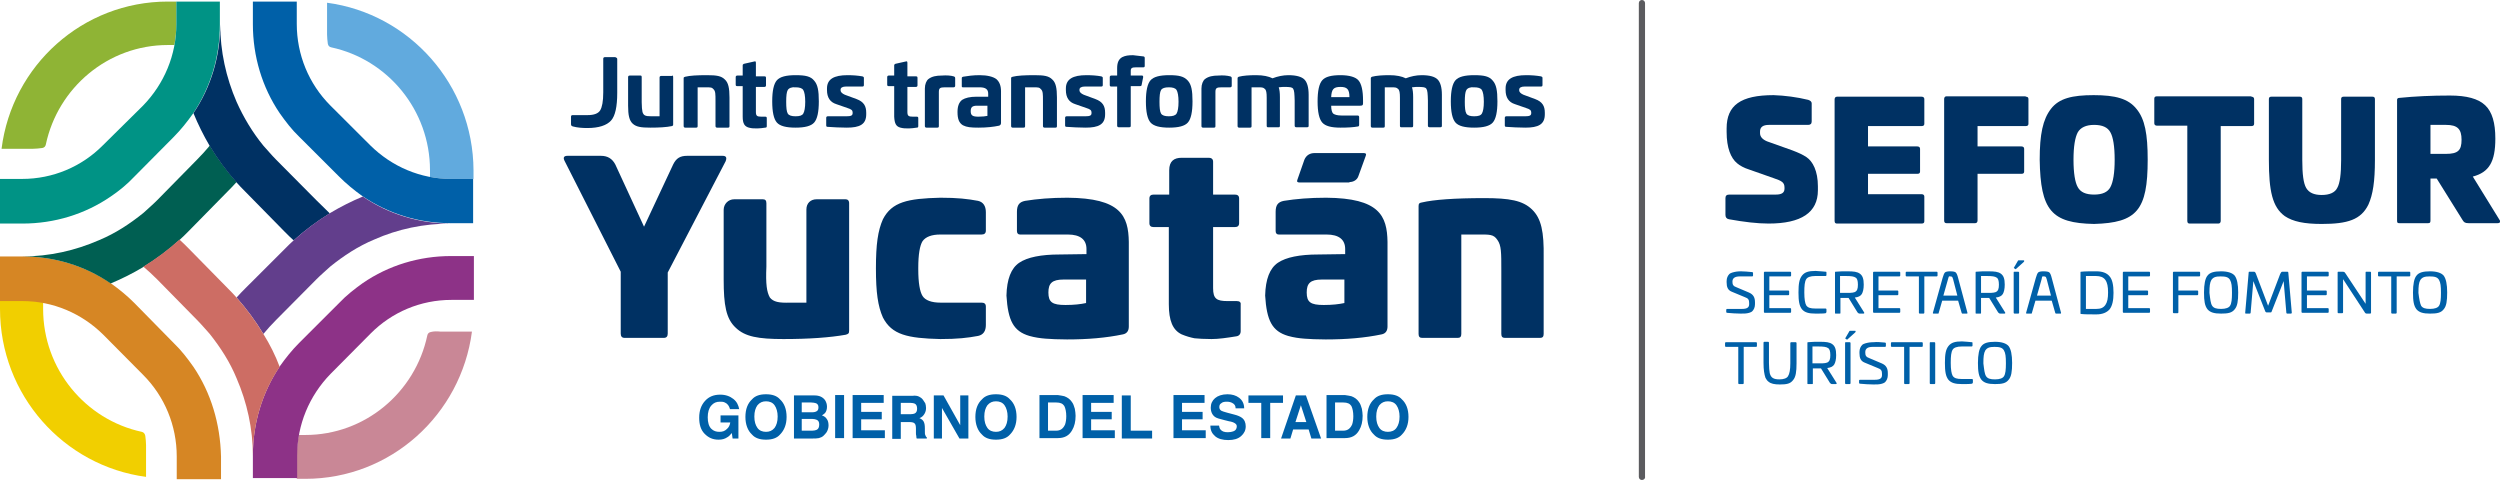 <svg width="250" height="48" viewBox="0 0 250 48" fill="none" xmlns="http://www.w3.org/2000/svg">
<g clip-path="url(#clip0)">
<path d="M180.819 9.984C181.052 10.062 181.169 10.179 181.169 10.336V12.137C181.169 12.372 181.052 12.489 180.819 12.489H176.896C176.274 12.489 176.003 12.724 176.003 13.155V13.312C176.003 13.664 176.236 13.938 176.702 14.134L179.227 15.034C179.848 15.269 180.275 15.465 180.625 15.7C181.285 16.131 181.79 17.109 181.79 18.636V19.028C181.79 21.259 180.12 22.356 176.857 22.356C175.731 22.356 174.41 22.199 172.895 21.925C172.662 21.886 172.545 21.729 172.545 21.494V19.811C172.545 19.576 172.662 19.458 172.934 19.458H177.595C178.178 19.458 178.45 19.263 178.45 18.871V18.754C178.45 18.245 178.178 18.088 177.362 17.814L174.915 16.953C174.41 16.796 173.983 16.561 173.711 16.326C173.089 15.817 172.662 14.799 172.662 13.194V12.842C172.662 10.532 174.06 9.514 177.362 9.514C178.489 9.553 179.693 9.71 180.819 9.984Z" fill="#003163"/>
<path d="M192.162 9.67C192.317 9.67 192.433 9.749 192.433 9.905V12.372C192.433 12.528 192.356 12.607 192.162 12.607H186.801V14.643H191.734C191.89 14.643 192.006 14.721 192.006 14.878V17.148C192.006 17.305 191.928 17.383 191.734 17.383H186.801V19.419H192.162C192.317 19.419 192.433 19.498 192.433 19.654V22.121C192.433 22.277 192.356 22.356 192.162 22.356H183.694C183.538 22.356 183.46 22.277 183.46 22.082V9.945C183.46 9.788 183.538 9.67 183.694 9.67H192.162Z" fill="#003163"/>
<path d="M202.572 9.67C202.766 9.67 202.844 9.749 202.844 9.905V12.372C202.844 12.528 202.766 12.607 202.572 12.607H197.755V14.643H202.145C202.3 14.643 202.416 14.721 202.416 14.878V17.148C202.416 17.305 202.339 17.383 202.145 17.383H197.755V22.042C197.755 22.199 197.677 22.317 197.522 22.317H194.648C194.492 22.317 194.415 22.238 194.415 22.042V9.905C194.415 9.749 194.492 9.631 194.648 9.631H202.572V9.67Z" fill="#003163"/>
<path d="M209.408 22.395C205.136 22.317 204.048 21.024 203.97 15.974C203.97 13.429 204.281 11.941 205.097 10.884C205.912 9.827 207.233 9.514 209.37 9.514C211.545 9.514 212.827 9.866 213.642 10.884C214.497 11.902 214.769 13.429 214.769 15.974C214.769 21.024 213.681 22.277 209.408 22.395ZM207.777 18.715C208.049 19.224 208.593 19.458 209.408 19.458C210.224 19.458 210.768 19.224 211.04 18.715C211.312 18.206 211.467 17.305 211.467 15.974C211.467 14.643 211.312 13.703 211.04 13.233C210.768 12.724 210.224 12.489 209.408 12.489C208.593 12.489 208.049 12.763 207.777 13.233C207.505 13.742 207.35 14.643 207.35 15.974C207.35 17.305 207.505 18.245 207.777 18.715Z" fill="#003163"/>
<path d="M225.14 9.67C225.296 9.67 225.412 9.749 225.412 9.905V12.372C225.412 12.528 225.334 12.607 225.14 12.607H222.072V22.082C222.072 22.238 221.994 22.356 221.838 22.356H218.964C218.809 22.356 218.731 22.277 218.731 22.082V12.568H215.701C215.546 12.568 215.429 12.489 215.429 12.333V9.866C215.429 9.71 215.507 9.631 215.701 9.631H225.14V9.67Z" fill="#003163"/>
<path d="M237.259 9.67C237.414 9.67 237.492 9.749 237.492 9.905V16.013C237.492 18.127 237.298 19.458 236.832 20.476C236.094 21.964 234.773 22.395 232.171 22.395C230.423 22.395 229.296 22.16 228.48 21.612C227.237 20.711 226.888 19.106 226.888 15.974V9.905C226.888 9.749 226.965 9.67 227.121 9.67H229.995C230.151 9.67 230.228 9.749 230.228 9.905V16.013C230.228 17.422 230.345 18.323 230.617 18.793C230.889 19.263 231.394 19.498 232.171 19.498C232.947 19.498 233.491 19.263 233.724 18.793C233.996 18.323 234.113 17.383 234.113 16.013V9.905C234.113 9.749 234.19 9.67 234.346 9.67H237.259Z" fill="#003163"/>
<path d="M248.524 10.532C249.223 11.197 249.534 12.294 249.534 13.86C249.534 16.17 248.913 17.227 247.281 17.657L249.961 22.003C250.078 22.16 250 22.317 249.767 22.317H246.854C246.504 22.317 246.388 22.238 246.232 21.964L243.669 17.853H243.047V22.042C243.047 22.238 243.008 22.317 242.814 22.317H239.94C239.745 22.317 239.707 22.277 239.707 22.042V9.984C239.707 9.866 239.784 9.788 239.94 9.788C241.493 9.631 243.164 9.553 244.989 9.553C246.66 9.553 247.825 9.866 248.524 10.532ZM243.047 12.489V15.387H244.601C245.805 15.387 246.155 15.034 246.155 13.977C246.155 12.92 245.766 12.489 244.601 12.489H243.047Z" fill="#003163"/>
<path d="M175.226 27.21C175.265 27.21 175.304 27.25 175.304 27.289V27.563C175.304 27.602 175.265 27.641 175.226 27.641H173.983C173.517 27.641 173.245 27.798 173.245 28.15V28.189C173.245 28.463 173.323 28.62 173.672 28.737L174.877 29.246C175.343 29.442 175.498 29.755 175.498 30.225V30.421C175.498 30.734 175.381 30.969 175.226 31.126C175.148 31.204 175.032 31.243 174.915 31.282C174.643 31.36 174.41 31.36 174.061 31.36C173.595 31.36 173.167 31.321 172.701 31.282C172.662 31.282 172.624 31.243 172.624 31.204V30.969C172.624 30.93 172.662 30.891 172.701 30.891H174.216C174.721 30.891 174.915 30.734 174.915 30.421V30.303C174.915 29.99 174.838 29.834 174.488 29.716L173.167 29.168C172.779 29.011 172.662 28.698 172.662 28.228V28.111C172.662 27.798 172.779 27.563 172.934 27.406C173.012 27.328 173.129 27.289 173.245 27.25C173.517 27.171 173.75 27.132 174.1 27.132C174.41 27.132 174.799 27.171 175.226 27.21Z" fill="#0060A8"/>
<path d="M179.032 27.171C179.071 27.171 179.11 27.21 179.11 27.25V27.563C179.11 27.602 179.071 27.641 179.032 27.641H176.934V29.05H178.838C178.877 29.05 178.915 29.09 178.915 29.129V29.442C178.915 29.481 178.877 29.52 178.838 29.52H176.934V30.812H179.032C179.071 30.812 179.11 30.852 179.11 30.891V31.204C179.11 31.243 179.071 31.282 179.032 31.282H176.468C176.429 31.282 176.391 31.243 176.391 31.204V27.25C176.391 27.21 176.429 27.171 176.468 27.171H179.032Z" fill="#0060A8"/>
<path d="M182.567 27.171C182.645 27.171 182.645 27.21 182.645 27.25V27.524C182.645 27.563 182.606 27.602 182.567 27.602H181.518C181.052 27.602 180.742 27.719 180.625 27.915C180.47 28.15 180.431 28.581 180.431 29.246C180.431 29.912 180.508 30.343 180.625 30.538C180.78 30.773 181.052 30.852 181.518 30.852H182.567C182.606 30.852 182.645 30.891 182.645 30.93V31.204C182.645 31.243 182.606 31.282 182.567 31.321C182.334 31.36 181.985 31.36 181.557 31.36C180.858 31.36 180.47 31.243 180.198 30.93C179.926 30.578 179.848 30.108 179.848 29.246C179.848 28.385 179.926 27.915 180.198 27.563C180.47 27.21 180.858 27.093 181.557 27.093C181.946 27.132 182.295 27.132 182.567 27.171Z" fill="#0060A8"/>
<path d="M185.986 27.367C186.257 27.563 186.374 27.876 186.374 28.463C186.374 28.894 186.296 29.207 186.18 29.403C186.063 29.599 185.83 29.716 185.481 29.755L186.413 31.243C186.452 31.321 186.413 31.36 186.335 31.36H185.986C185.869 31.36 185.83 31.321 185.752 31.243L184.859 29.794H184.043V31.282C184.043 31.36 184.043 31.36 183.966 31.36H183.577C183.5 31.36 183.5 31.36 183.5 31.282V27.25C183.5 27.171 183.5 27.171 183.577 27.171C183.927 27.132 184.315 27.132 184.743 27.132C185.364 27.132 185.714 27.171 185.986 27.367ZM184.004 27.602V29.285H184.665C184.82 29.285 184.937 29.285 185.014 29.285C185.17 29.285 185.403 29.246 185.481 29.207C185.714 29.09 185.791 28.894 185.791 28.463C185.791 28.072 185.714 27.837 185.558 27.759C185.403 27.641 185.092 27.602 184.626 27.602H184.004Z" fill="#0060A8"/>
<path d="M189.947 27.171C189.986 27.171 190.025 27.21 190.025 27.25V27.563C190.025 27.602 189.986 27.641 189.947 27.641H187.849V29.05H189.753C189.792 29.05 189.831 29.09 189.831 29.129V29.442C189.831 29.481 189.792 29.52 189.753 29.52H187.849V30.812H189.947C189.986 30.812 190.025 30.852 190.025 30.891V31.204C190.025 31.243 189.986 31.282 189.947 31.282H187.383C187.345 31.282 187.306 31.243 187.306 31.204V27.25C187.306 27.21 187.345 27.171 187.383 27.171H189.947Z" fill="#0060A8"/>
<path d="M193.676 27.171C193.715 27.171 193.754 27.21 193.754 27.25V27.563C193.754 27.602 193.715 27.641 193.676 27.641H192.433V31.282C192.433 31.321 192.395 31.36 192.356 31.36H191.967C191.928 31.36 191.89 31.321 191.89 31.282V27.641H190.647C190.608 27.641 190.569 27.602 190.569 27.563V27.25C190.569 27.21 190.608 27.171 190.647 27.171H193.676Z" fill="#0060A8"/>
<path d="M195.58 27.25C195.658 27.328 195.735 27.485 195.813 27.798L196.745 31.282C196.745 31.36 196.745 31.36 196.668 31.36H196.24C196.201 31.36 196.201 31.36 196.163 31.282L195.813 30.069H194.22L193.871 31.282C193.871 31.36 193.832 31.36 193.793 31.36H193.366C193.288 31.36 193.288 31.36 193.288 31.282L194.259 27.798C194.337 27.524 194.415 27.328 194.492 27.25C194.57 27.171 194.764 27.132 194.997 27.132C195.308 27.132 195.502 27.171 195.58 27.25ZM194.803 27.915L194.337 29.559H195.735L195.308 27.915C195.269 27.798 195.23 27.68 195.191 27.68C195.153 27.641 195.114 27.641 194.997 27.641C194.881 27.602 194.881 27.641 194.803 27.915Z" fill="#0060A8"/>
<path d="M200.085 27.367C200.357 27.563 200.474 27.876 200.474 28.463C200.474 28.894 200.396 29.207 200.28 29.403C200.163 29.599 199.93 29.716 199.58 29.755L200.513 31.243C200.552 31.321 200.513 31.36 200.435 31.36H200.047C199.93 31.36 199.891 31.321 199.814 31.243L198.92 29.794H198.104V31.282C198.104 31.36 198.104 31.36 198.027 31.36H197.638C197.561 31.36 197.561 31.36 197.561 31.282V27.25C197.561 27.171 197.561 27.171 197.638 27.171C197.988 27.132 198.376 27.132 198.804 27.132C199.464 27.132 199.814 27.171 200.085 27.367ZM198.104 27.602V29.285H198.765C198.92 29.285 199.037 29.285 199.114 29.285C199.27 29.285 199.503 29.246 199.58 29.207C199.814 29.09 199.891 28.894 199.891 28.463C199.891 28.072 199.814 27.837 199.658 27.759C199.503 27.641 199.192 27.602 198.726 27.602H198.104Z" fill="#0060A8"/>
<path d="M201.834 27.171C201.873 27.171 201.911 27.21 201.911 27.25V31.282C201.911 31.321 201.873 31.36 201.834 31.36H201.445C201.407 31.36 201.368 31.321 201.368 31.282V27.25C201.368 27.171 201.407 27.171 201.445 27.171H201.834ZM202.378 26.036C202.416 26.036 202.416 26.036 202.416 26.075V26.114C202.416 26.153 202.416 26.153 202.378 26.192L201.601 26.897C201.562 26.936 201.562 26.936 201.523 26.897L201.407 26.819C201.368 26.78 201.368 26.78 201.407 26.741L201.795 26.075C201.795 26.036 201.834 26.036 201.873 26.036H202.378Z" fill="#0060A8"/>
<path d="M204.941 27.25C205.019 27.328 205.096 27.485 205.174 27.798L206.106 31.282C206.106 31.36 206.106 31.36 206.029 31.36H205.601C205.562 31.36 205.562 31.36 205.524 31.282L205.174 30.069H203.543L203.193 31.282C203.193 31.36 203.154 31.36 203.115 31.36H202.688C202.61 31.36 202.61 31.36 202.61 31.282L203.581 27.798C203.659 27.524 203.737 27.328 203.815 27.25C203.892 27.171 204.086 27.132 204.319 27.132C204.669 27.132 204.863 27.171 204.941 27.25ZM204.164 27.915L203.698 29.559H205.096L204.669 27.915C204.63 27.798 204.591 27.68 204.553 27.68C204.514 27.641 204.475 27.641 204.358 27.641C204.242 27.602 204.203 27.641 204.164 27.915Z" fill="#0060A8"/>
<path d="M210.962 27.641C211.234 27.954 211.351 28.502 211.351 29.285C211.351 30.029 211.234 30.578 210.962 30.93C210.69 31.243 210.263 31.439 209.641 31.439C208.981 31.439 208.476 31.439 208.127 31.4C208.049 31.4 208.049 31.4 208.049 31.321V27.25C208.049 27.171 208.049 27.171 208.127 27.171C208.476 27.132 208.981 27.132 209.641 27.132C210.224 27.132 210.69 27.289 210.962 27.641ZM208.593 27.602V30.891H209.641C210.069 30.891 210.341 30.773 210.535 30.499C210.729 30.225 210.807 29.834 210.807 29.246C210.807 28.659 210.729 28.267 210.535 27.993C210.341 27.719 210.03 27.602 209.603 27.602H208.593Z" fill="#0060A8"/>
<path d="M214.924 27.171C214.963 27.171 215.002 27.21 215.002 27.25V27.563C215.002 27.602 214.963 27.641 214.924 27.641H212.827V29.05H214.73C214.769 29.05 214.808 29.09 214.808 29.129V29.442C214.808 29.481 214.769 29.52 214.73 29.52H212.827V30.812H214.924C214.963 30.812 215.002 30.852 215.002 30.891V31.204C215.002 31.243 214.963 31.282 214.924 31.282H212.36C212.322 31.282 212.283 31.243 212.283 31.204V27.25C212.283 27.21 212.322 27.171 212.36 27.171H214.924Z" fill="#0060A8"/>
<path d="M219.935 27.171C219.974 27.171 220.013 27.21 220.013 27.25V27.563C220.013 27.602 219.974 27.641 219.935 27.641H217.837V29.05H219.741C219.779 29.05 219.818 29.09 219.818 29.129V29.442C219.818 29.481 219.779 29.52 219.741 29.52H217.837V31.243C217.837 31.282 217.798 31.321 217.76 31.321H217.371C217.332 31.321 217.293 31.282 217.293 31.243V27.25C217.293 27.21 217.332 27.171 217.371 27.171H219.935Z" fill="#0060A8"/>
<path d="M223.47 30.93C223.198 31.282 222.809 31.36 222.11 31.36C221.411 31.36 221.022 31.243 220.75 30.93C220.479 30.578 220.401 30.108 220.401 29.246C220.401 28.424 220.517 27.837 220.75 27.563C220.984 27.25 221.411 27.132 222.11 27.132C222.77 27.132 223.237 27.289 223.47 27.563C223.703 27.876 223.819 28.424 223.819 29.246C223.819 30.108 223.741 30.617 223.47 30.93ZM221.217 30.578C221.372 30.812 221.644 30.891 222.11 30.891C222.576 30.891 222.887 30.773 223.003 30.578C223.159 30.343 223.198 29.912 223.198 29.285C223.198 28.62 223.159 28.267 223.003 27.993C222.848 27.719 222.576 27.641 222.071 27.641C221.566 27.641 221.333 27.719 221.139 27.993C220.984 28.267 220.945 28.62 220.945 29.285C221.022 29.912 221.061 30.343 221.217 30.578Z" fill="#0060A8"/>
<path d="M228.753 27.171C228.791 27.171 228.83 27.21 228.83 27.25L229.18 31.282C229.18 31.321 229.141 31.36 229.102 31.36H228.714C228.675 31.36 228.636 31.321 228.636 31.282L228.364 28.111L227.16 31.165C227.16 31.204 227.121 31.243 227.043 31.243H226.655C226.616 31.243 226.577 31.204 226.538 31.165L225.334 28.111L225.062 31.282C225.062 31.321 225.024 31.36 224.985 31.36H224.596C224.519 31.36 224.519 31.321 224.519 31.282L224.868 27.25C224.868 27.171 224.907 27.171 224.946 27.171H225.373C225.49 27.171 225.528 27.21 225.606 27.406L226.81 30.578L228.015 27.406C228.092 27.25 228.131 27.171 228.248 27.171H228.753Z" fill="#0060A8"/>
<path d="M232.792 27.171C232.831 27.171 232.87 27.21 232.87 27.25V27.563C232.87 27.602 232.831 27.641 232.792 27.641H230.695V29.05H232.598C232.637 29.05 232.676 29.09 232.676 29.129V29.442C232.676 29.481 232.637 29.52 232.598 29.52H230.695V30.812H232.792C232.831 30.812 232.87 30.852 232.87 30.891V31.204C232.87 31.243 232.831 31.282 232.792 31.282H230.229C230.19 31.282 230.151 31.243 230.151 31.204V27.25C230.151 27.21 230.19 27.171 230.229 27.171H232.792Z" fill="#0060A8"/>
<path d="M237.026 27.171C237.065 27.171 237.104 27.21 237.104 27.25V31.282C237.104 31.321 237.065 31.36 237.026 31.36H236.676C236.599 31.36 236.521 31.321 236.482 31.243L234.307 27.915V31.243C234.307 31.282 234.268 31.321 234.229 31.321H233.841C233.802 31.321 233.763 31.282 233.763 31.243V27.25C233.763 27.171 233.802 27.171 233.841 27.171H234.229C234.424 27.171 234.462 27.21 234.54 27.328L236.56 30.382V27.25C236.56 27.171 236.599 27.171 236.638 27.171H237.026Z" fill="#0060A8"/>
<path d="M240.95 27.171C240.988 27.171 241.027 27.21 241.027 27.25V27.563C241.027 27.602 240.988 27.641 240.95 27.641H239.668V31.282C239.668 31.321 239.629 31.36 239.59 31.36H239.202C239.163 31.36 239.124 31.321 239.124 31.282V27.641H237.881C237.842 27.641 237.803 27.602 237.803 27.563V27.25C237.803 27.21 237.842 27.171 237.881 27.171H240.95Z" fill="#0060A8"/>
<path d="M244.368 30.93C244.096 31.282 243.708 31.36 243.008 31.36C242.309 31.36 241.921 31.243 241.649 30.93C241.377 30.578 241.299 30.108 241.299 29.246C241.299 28.424 241.416 27.837 241.649 27.563C241.882 27.25 242.309 27.132 243.008 27.132C243.669 27.132 244.135 27.289 244.368 27.563C244.601 27.876 244.718 28.424 244.718 29.246C244.718 30.108 244.64 30.617 244.368 30.93ZM242.115 30.578C242.27 30.812 242.542 30.891 243.008 30.891C243.475 30.891 243.785 30.773 243.902 30.578C244.057 30.343 244.096 29.912 244.096 29.285C244.096 28.62 244.057 28.267 243.902 27.993C243.746 27.719 243.475 27.641 242.97 27.641C242.465 27.641 242.232 27.719 242.037 27.993C241.882 28.267 241.843 28.62 241.843 29.285C241.921 29.912 241.999 30.343 242.115 30.578Z" fill="#0060A8"/>
<path d="M175.614 34.219C175.653 34.219 175.692 34.258 175.692 34.297V34.61C175.692 34.649 175.653 34.688 175.614 34.688H174.371V38.33C174.371 38.369 174.332 38.408 174.293 38.408H173.905C173.866 38.408 173.827 38.369 173.827 38.33V34.688H172.584C172.545 34.688 172.506 34.649 172.506 34.61V34.297C172.506 34.258 172.545 34.219 172.584 34.219H175.614Z" fill="#0060A8"/>
<path d="M179.576 34.219C179.615 34.219 179.654 34.258 179.654 34.297V36.333C179.654 37.194 179.576 37.703 179.304 38.016C179.032 38.369 178.683 38.447 177.983 38.447C177.44 38.447 177.09 38.369 176.857 38.173C176.74 38.095 176.624 37.938 176.546 37.781C176.43 37.429 176.352 36.998 176.352 36.294V34.258C176.352 34.219 176.391 34.179 176.43 34.179H176.818C176.857 34.179 176.896 34.219 176.896 34.258V36.294C176.896 36.764 176.935 37.077 176.974 37.312C177.09 37.781 177.362 37.938 177.945 37.938C178.372 37.938 178.683 37.821 178.799 37.625C178.955 37.39 179.032 36.959 179.032 36.333V34.297C179.032 34.258 179.071 34.219 179.11 34.219H179.576Z" fill="#0060A8"/>
<path d="M183.227 34.414C183.499 34.61 183.616 34.923 183.616 35.511C183.616 35.941 183.538 36.255 183.421 36.45C183.305 36.646 183.072 36.764 182.722 36.803L183.654 38.29C183.693 38.369 183.655 38.408 183.577 38.408H183.227C183.111 38.408 183.072 38.369 182.994 38.29L182.101 36.842H181.285V38.33C181.285 38.408 181.285 38.408 181.207 38.408H180.819C180.741 38.408 180.741 38.408 180.741 38.33V34.297C180.741 34.219 180.741 34.219 180.819 34.219C181.168 34.179 181.557 34.179 181.984 34.179C182.606 34.179 182.955 34.219 183.227 34.414ZM181.246 34.649V36.333H181.907C182.062 36.333 182.178 36.333 182.256 36.333C182.412 36.333 182.645 36.294 182.722 36.255C182.955 36.137 183.033 35.941 183.033 35.511C183.033 35.119 182.955 34.884 182.8 34.806C182.645 34.688 182.334 34.649 181.868 34.649H181.246Z" fill="#0060A8"/>
<path d="M184.975 34.219C185.014 34.219 185.053 34.258 185.053 34.297V38.33C185.053 38.369 185.014 38.408 184.975 38.408H184.587C184.548 38.408 184.509 38.369 184.509 38.33V34.297C184.509 34.219 184.548 34.219 184.587 34.219H184.975ZM185.519 33.083C185.558 33.083 185.558 33.083 185.558 33.122V33.161C185.558 33.201 185.558 33.201 185.519 33.24L184.742 33.944C184.704 33.984 184.703 33.984 184.665 33.944L184.548 33.866C184.509 33.827 184.509 33.827 184.548 33.788L184.937 33.122C184.937 33.083 184.975 33.083 185.014 33.083H185.519Z" fill="#0060A8"/>
<path d="M188.51 34.258C188.549 34.258 188.588 34.297 188.588 34.336V34.61C188.588 34.649 188.549 34.688 188.51 34.688H187.267C186.801 34.688 186.529 34.845 186.529 35.197V35.276C186.529 35.55 186.607 35.706 186.956 35.824L188.161 36.333C188.627 36.529 188.782 36.842 188.782 37.312V37.507C188.782 37.821 188.666 38.055 188.51 38.212C188.433 38.29 188.316 38.33 188.2 38.369C187.928 38.447 187.695 38.447 187.345 38.447C186.879 38.447 186.452 38.408 185.985 38.369C185.947 38.369 185.908 38.33 185.908 38.29V38.055C185.908 38.016 185.947 37.977 185.985 37.977H187.5C188.005 37.977 188.2 37.821 188.2 37.507V37.39C188.2 37.077 188.122 36.92 187.772 36.803L186.452 36.255C186.063 36.098 185.947 35.785 185.947 35.315V35.197C185.947 34.884 186.063 34.649 186.218 34.493C186.296 34.414 186.413 34.375 186.529 34.336C186.801 34.258 187.034 34.219 187.384 34.219C187.695 34.179 188.044 34.219 188.51 34.258Z" fill="#0060A8"/>
<path d="M192.2 34.219C192.239 34.219 192.278 34.258 192.278 34.297V34.61C192.278 34.649 192.239 34.688 192.2 34.688H190.957V38.33C190.957 38.369 190.918 38.408 190.88 38.408H190.491C190.452 38.408 190.413 38.369 190.413 38.33V34.688H189.17C189.132 34.688 189.093 34.649 189.093 34.61V34.297C189.093 34.258 189.132 34.219 189.17 34.219H192.2Z" fill="#0060A8"/>
<path d="M193.443 34.219C193.482 34.219 193.521 34.258 193.521 34.297V38.33C193.521 38.369 193.482 38.408 193.443 38.408H193.055C193.016 38.408 192.977 38.369 192.977 38.33V34.297C192.977 34.219 193.016 34.219 193.055 34.219H193.443Z" fill="#0060A8"/>
<path d="M197.172 34.219C197.25 34.219 197.25 34.258 197.25 34.297V34.571C197.25 34.61 197.211 34.649 197.172 34.649H196.162C195.696 34.649 195.386 34.767 195.269 34.962C195.114 35.197 195.075 35.628 195.075 36.294C195.075 36.959 195.153 37.39 195.269 37.586C195.424 37.821 195.696 37.899 196.162 37.899H197.211C197.25 37.899 197.289 37.938 197.289 37.977V38.251C197.289 38.29 197.25 38.33 197.211 38.369C196.978 38.408 196.629 38.408 196.201 38.408C195.502 38.408 195.114 38.29 194.842 37.977C194.57 37.625 194.492 37.155 194.492 36.294C194.492 35.432 194.57 34.962 194.842 34.61C195.114 34.258 195.502 34.14 196.201 34.14C196.59 34.179 196.939 34.179 197.172 34.219Z" fill="#0060A8"/>
<path d="M200.863 37.977C200.591 38.33 200.202 38.408 199.503 38.408C198.804 38.408 198.415 38.29 198.144 37.977C197.872 37.625 197.794 37.155 197.794 36.294C197.794 35.471 197.91 34.884 198.144 34.61C198.377 34.297 198.804 34.179 199.503 34.179C200.163 34.179 200.63 34.336 200.863 34.61C201.096 34.923 201.212 35.471 201.212 36.294C201.212 37.155 201.135 37.664 200.863 37.977ZM198.61 37.625C198.765 37.86 199.037 37.938 199.503 37.938C199.969 37.938 200.28 37.821 200.396 37.625C200.552 37.39 200.591 36.959 200.591 36.333C200.591 35.667 200.552 35.315 200.396 35.041C200.241 34.767 199.969 34.688 199.464 34.688C198.959 34.688 198.726 34.767 198.532 35.041C198.377 35.315 198.338 35.667 198.338 36.333C198.415 36.959 198.454 37.39 198.61 37.625Z" fill="#0060A8"/>
<path d="M164.194 48C163.999 48 163.883 47.843 163.883 47.687V0.313C163.883 0.117 164.038 0 164.194 0C164.388 0 164.504 0.157 164.504 0.313V47.648C164.543 47.843 164.388 48 164.194 48Z" fill="#5B5B5F"/>
<path d="M0.156 14.878H3.302C3.613 14.878 3.924 14.838 4.234 14.799C4.429 14.76 4.545 14.643 4.584 14.447C5.788 8.77 10.799 4.502 16.781 4.502H17.441C17.558 3.837 17.636 3.132 17.636 2.388V0.157H16.781C8.274 0.157 1.205 6.538 0.156 14.878Z" fill="#8FB435"/>
<path d="M14.178 43.184C8.546 41.971 4.312 36.92 4.312 30.891V30.225C3.612 30.108 2.952 30.029 2.214 30.029H0V30.891C0 39.504 6.37 46.591 14.605 47.687V44.516C14.605 44.202 14.566 43.889 14.528 43.576C14.489 43.38 14.372 43.224 14.178 43.184Z" fill="#F1CF00"/>
<path d="M43.078 33.201C42.884 33.24 42.767 33.357 42.728 33.553C41.524 39.23 36.513 43.498 30.531 43.498H29.871C29.754 44.163 29.677 44.868 29.677 45.612V47.883H30.531C39.077 47.883 46.108 41.462 47.195 33.161H44.049C43.699 33.122 43.389 33.122 43.078 33.201Z" fill="#C98796"/>
<path d="M32.706 0.274V3.445C32.706 3.759 32.745 4.072 32.784 4.385C32.823 4.581 32.94 4.698 33.134 4.737C38.766 5.951 43 11.002 43 17.031V17.697C43.699 17.814 44.36 17.892 45.098 17.892H47.351V17.031C47.312 8.457 40.941 1.37 32.706 0.274Z" fill="#61AADE"/>
<path d="M19.344 36.685C18.762 35.863 18.14 35.041 17.402 34.336L13.44 30.303C12.702 29.559 11.925 28.933 11.109 28.346C8.507 26.584 5.477 25.644 2.292 25.644H0V30.108H2.253C5.283 30.108 8.157 31.321 10.332 33.475L14.333 37.507C16.47 39.661 17.674 42.558 17.674 45.651V47.922H22.102V45.651C22.024 42.362 21.092 39.269 19.344 36.685Z" fill="#D68624"/>
<path d="M20.976 14.565C20.587 15.034 20.16 15.504 19.694 15.974L15.732 20.006C15.266 20.476 14.8 20.868 14.333 21.299C12.974 22.395 11.537 23.334 9.944 24C7.536 25.057 4.933 25.644 2.253 25.644C5.438 25.644 8.507 26.584 11.07 28.346C12.197 27.876 13.285 27.328 14.333 26.701C15.615 25.919 16.819 25.018 17.946 24C18.257 23.726 18.529 23.452 18.839 23.139L22.801 19.106C23.073 18.832 23.384 18.519 23.656 18.206C22.646 17.07 21.753 15.857 20.976 14.565Z" fill="#005F52"/>
<path d="M17.635 0.157V2.427C17.635 5.481 16.431 8.378 14.295 10.571L10.294 14.525C8.157 16.679 5.283 17.892 2.214 17.892H0V22.356H2.253C5.438 22.356 8.507 21.416 11.07 19.654C11.886 19.106 12.702 18.441 13.401 17.697L17.363 13.703C18.101 12.959 18.723 12.176 19.305 11.354C21.053 8.731 21.986 5.677 21.986 2.467V0.157H17.635Z" fill="#009385"/>
<path d="M31.619 20.006L27.618 15.974C27.152 15.504 26.763 15.034 26.336 14.564C25.248 13.233 24.355 11.745 23.656 10.179C22.607 7.752 22.024 5.129 22.024 2.427C22.024 5.638 21.092 8.731 19.344 11.315C19.81 12.45 20.354 13.546 20.976 14.604C21.753 15.896 22.646 17.109 23.656 18.245C23.928 18.558 24.2 18.832 24.511 19.145L28.473 23.178C28.744 23.452 29.055 23.765 29.366 24.039C30.492 23.021 31.697 22.121 32.978 21.338C32.512 20.868 32.046 20.437 31.619 20.006Z" fill="#003163"/>
<path d="M45.098 17.892C42.068 17.892 39.194 16.679 37.019 14.525L33.018 10.532C30.881 8.378 29.677 5.481 29.677 2.388V0.157H25.288V2.427C25.288 5.638 26.22 8.731 27.968 11.315C28.55 12.137 29.172 12.959 29.91 13.664L33.911 17.657C34.649 18.401 35.426 19.028 36.242 19.615C38.844 21.377 41.874 22.317 45.059 22.317H47.312V17.892H45.098Z" fill="#0060A8"/>
<path d="M45.098 22.356C41.913 22.356 38.844 21.416 36.281 19.654C35.154 20.124 34.066 20.672 33.018 21.299C31.736 22.082 30.532 22.982 29.405 24C29.094 24.274 28.823 24.548 28.512 24.861L24.511 28.855C24.239 29.129 23.928 29.442 23.656 29.755C24.666 30.891 25.56 32.104 26.337 33.396C26.725 32.927 27.152 32.457 27.618 31.987L31.619 27.954C32.085 27.485 32.551 27.093 33.018 26.662C34.377 25.566 35.814 24.626 37.407 23.961C39.776 22.904 42.379 22.356 45.098 22.356Z" fill="#623E8C"/>
<path d="M45.098 25.605C41.913 25.605 38.844 26.545 36.281 28.307C35.465 28.894 34.649 29.52 33.95 30.264L29.91 34.297C29.172 35.041 28.55 35.824 27.968 36.646C26.22 39.269 25.288 42.323 25.288 45.533V47.804H29.716V45.533C29.716 42.48 30.92 39.582 33.056 37.39L37.057 33.357C39.194 31.204 42.068 29.99 45.137 29.99H47.39V25.605H45.098Z" fill="#8D3287"/>
<path d="M26.336 33.396C25.559 32.104 24.666 30.891 23.656 29.755C23.384 29.442 23.112 29.168 22.802 28.855L18.839 24.822C18.567 24.548 18.257 24.235 17.946 23.961C16.82 24.979 15.615 25.879 14.334 26.662C14.8 27.054 15.266 27.485 15.732 27.954L19.694 31.987C20.16 32.457 20.549 32.927 20.976 33.396C22.064 34.767 22.996 36.215 23.656 37.821C24.705 40.248 25.288 42.871 25.288 45.573C25.288 42.362 26.22 39.269 27.968 36.685C27.541 35.55 26.997 34.453 26.336 33.396Z" fill="#CD6D64"/>
<path d="M134.944 18.206C135.371 18.206 135.721 17.971 135.838 17.618L136.576 15.582C136.653 15.387 136.576 15.308 136.381 15.308H131.448C131.021 15.308 130.632 15.504 130.438 15.974L129.739 17.971C129.661 18.166 129.739 18.245 129.933 18.245H134.944V18.206ZM72.25 15.582H68.715C68.016 15.582 67.627 15.817 67.317 16.444L64.403 22.669L61.529 16.444C61.218 15.856 60.752 15.582 60.092 15.582H56.751C56.363 15.582 56.285 15.778 56.479 16.131L62.073 27.171V33.357C62.073 33.631 62.189 33.788 62.461 33.788H66.385C66.656 33.788 66.773 33.631 66.773 33.357V27.25L72.561 16.131C72.716 15.739 72.6 15.582 72.25 15.582ZM84.564 19.928H81.65C81.067 19.928 80.64 20.32 80.64 20.946V30.264H79.009C77.882 30.303 77.338 30.186 76.989 29.755C76.678 29.207 76.562 28.424 76.639 26.662V20.32C76.639 20.046 76.523 19.928 76.29 19.928H73.415C72.833 19.928 72.367 20.398 72.367 20.985V27.954C72.367 30.499 72.6 31.869 73.571 32.77C74.503 33.67 75.824 33.905 78.349 33.905C80.951 33.905 83.01 33.749 84.564 33.475C84.835 33.396 84.913 33.357 84.913 33.044V20.32C84.913 20.046 84.758 19.928 84.564 19.928ZM97.809 20.085C96.76 19.889 95.751 19.772 94.041 19.772C90.74 19.85 89.186 20.202 88.293 21.925C87.788 23.06 87.593 24.431 87.593 26.819V26.858C87.593 29.246 87.788 30.617 88.293 31.752C89.186 33.475 90.74 33.827 94.041 33.905C95.751 33.905 96.76 33.788 97.809 33.592C98.353 33.475 98.586 33.083 98.586 32.496V30.656C98.586 30.382 98.431 30.264 98.159 30.264H94.041C93.148 30.264 92.526 30.029 92.255 29.599C91.983 29.168 91.827 28.267 91.827 26.936C91.827 26.897 91.827 26.897 91.827 26.858C91.827 26.819 91.827 26.819 91.827 26.78C91.827 25.449 91.983 24.548 92.255 24.117C92.565 23.687 93.148 23.452 94.041 23.452H98.159C98.431 23.452 98.586 23.334 98.586 23.06V21.22C98.586 20.594 98.314 20.202 97.809 20.085ZM153.201 20.946C152.269 20.046 150.948 19.811 148.423 19.811C145.471 19.811 143.373 19.967 142.208 20.241C141.975 20.281 141.858 20.32 141.858 20.594V33.396C141.858 33.67 141.975 33.788 142.208 33.788H145.782C146.015 33.788 146.131 33.67 146.131 33.396V23.452H147.763C148.967 23.452 149.355 23.413 149.744 24C150.132 24.548 150.132 25.214 150.132 27.054V33.396C150.132 33.67 150.249 33.788 150.482 33.788H154.017C154.25 33.788 154.366 33.67 154.366 33.396V25.723C154.405 23.178 154.133 21.847 153.201 20.946ZM132.614 19.772C130.982 19.772 129.584 19.889 128.38 20.085C127.797 20.202 127.564 20.515 127.564 21.181V23.099C127.564 23.334 127.68 23.452 127.875 23.452H132.652C133.895 23.452 134.517 23.961 134.517 24.901V25.41L131.837 25.449C129.972 25.449 128.613 25.723 127.797 26.271C126.981 26.819 126.554 27.915 126.515 29.559C126.67 32.065 127.214 33.122 128.807 33.592C129.351 33.749 129.933 33.827 130.438 33.866C130.982 33.905 131.681 33.944 132.575 33.944C134.633 33.944 136.498 33.788 138.168 33.436C138.557 33.357 138.751 33.083 138.751 32.653V24.196C138.712 21.573 137.935 19.811 132.614 19.772ZM134.439 30.303C133.895 30.421 133.235 30.499 132.38 30.499C131.06 30.499 130.671 30.225 130.671 29.246C130.671 28.346 131.021 27.954 132.186 27.954H134.439V30.303ZM106.743 19.772C105.112 19.772 103.714 19.889 102.509 20.085C101.927 20.202 101.694 20.515 101.694 21.181V23.099C101.694 23.334 101.81 23.452 102.004 23.452H106.782C108.025 23.452 108.647 23.961 108.647 24.901V25.41L105.967 25.449C104.102 25.449 102.743 25.723 101.927 26.271C101.111 26.819 100.684 27.915 100.645 29.559C100.8 32.065 101.344 33.122 102.937 33.592C103.481 33.749 104.063 33.827 104.568 33.866C105.112 33.905 105.811 33.944 106.705 33.944C108.763 33.944 110.628 33.788 112.298 33.436C112.687 33.357 112.881 33.083 112.881 32.653V24.196C112.842 21.573 112.065 19.811 106.743 19.772ZM108.608 30.303C108.064 30.421 107.404 30.499 106.549 30.499C105.229 30.499 104.84 30.225 104.84 29.246C104.84 28.346 105.19 27.954 106.355 27.954H108.608V30.303ZM123.679 30.108H122.747C121.66 30.108 121.31 29.873 121.31 28.816V22.708H123.485C123.757 22.708 123.912 22.59 123.912 22.317V19.85C123.912 19.576 123.757 19.458 123.485 19.458H121.31V16.17C121.31 15.856 121.077 15.778 120.883 15.778H118.164C117.426 15.778 116.921 16.091 116.921 17.031V19.458H115.367C115.095 19.458 114.94 19.576 114.94 19.85V22.317C114.94 22.59 115.095 22.708 115.367 22.708H116.882V30.421C116.882 32.065 117.27 33.005 118.164 33.436C118.63 33.631 119.057 33.749 119.445 33.827C119.834 33.866 120.417 33.905 121.155 33.905C121.854 33.905 122.669 33.788 123.641 33.631C123.912 33.592 124.068 33.396 124.068 33.122V30.46C124.107 30.225 123.951 30.108 123.679 30.108Z" fill="#003163"/>
<path d="M61.568 5.755C61.645 5.755 61.723 5.794 61.723 5.912V9.279C61.723 10.649 61.529 11.589 61.102 12.059C60.674 12.529 59.897 12.803 58.732 12.803C58.227 12.803 57.722 12.764 57.295 12.646C57.139 12.607 57.101 12.529 57.101 12.411V11.667C57.101 11.589 57.139 11.511 57.256 11.511H58.771C59.392 11.511 59.82 11.354 60.014 11.041C60.208 10.728 60.325 10.14 60.325 9.24V5.873C60.325 5.794 60.364 5.716 60.48 5.716H61.568V5.755Z" fill="#003163"/>
<path d="M67.2 7.556C67.278 7.556 67.316 7.595 67.316 7.713V12.45C67.316 12.568 67.278 12.568 67.2 12.607C66.656 12.724 65.918 12.764 65.025 12.764C64.092 12.764 63.626 12.685 63.277 12.372C62.927 12.059 62.81 11.511 62.81 10.571V7.713C62.81 7.635 62.849 7.556 62.966 7.556H64.054C64.131 7.556 64.17 7.595 64.17 7.713V10.219C64.17 10.688 64.209 11.002 64.248 11.197C64.364 11.55 64.52 11.628 65.141 11.628H65.957V7.752C65.957 7.674 65.996 7.595 66.112 7.595H67.2V7.556Z" fill="#003163"/>
<path d="M72.483 7.948C72.832 8.261 72.949 8.809 72.949 9.749V12.607C72.949 12.724 72.91 12.764 72.793 12.764H71.706C71.628 12.764 71.55 12.724 71.55 12.607V10.101C71.55 9.396 71.55 9.122 71.356 8.927C71.201 8.731 71.046 8.731 70.579 8.731H69.764V12.607C69.764 12.724 69.725 12.764 69.608 12.764H68.521C68.443 12.764 68.365 12.724 68.365 12.607V7.83C68.365 7.713 68.404 7.713 68.521 7.674C68.987 7.556 69.725 7.517 70.696 7.517C71.667 7.517 72.133 7.595 72.483 7.948Z" fill="#003163"/>
<path d="M75.435 6.147C75.551 6.108 75.59 6.147 75.59 6.303V7.635H76.445C76.561 7.635 76.6 7.674 76.6 7.791V8.535C76.6 8.613 76.561 8.692 76.445 8.692H75.59V11.197C75.59 11.589 75.707 11.667 76.134 11.667H76.522C76.639 11.667 76.678 11.706 76.678 11.824V12.607C76.678 12.724 76.639 12.764 76.522 12.764C76.251 12.803 75.979 12.842 75.746 12.842C75.357 12.842 75.202 12.842 74.891 12.764C74.464 12.646 74.269 12.372 74.269 11.667V8.613H73.726C73.609 8.613 73.57 8.574 73.57 8.457V7.713C73.57 7.635 73.609 7.556 73.726 7.556H74.269V6.538C74.269 6.46 74.308 6.421 74.386 6.382L75.435 6.147Z" fill="#003163"/>
<path d="M81.417 8.065C81.766 8.457 81.883 9.044 81.883 10.14C81.883 11.197 81.728 11.902 81.417 12.255C81.106 12.607 80.485 12.764 79.552 12.764C78.62 12.764 77.999 12.607 77.688 12.255C77.377 11.902 77.222 11.197 77.222 10.14C77.222 9.083 77.377 8.378 77.688 8.026C77.999 7.674 78.62 7.517 79.552 7.517C80.562 7.517 81.067 7.635 81.417 8.065ZM78.775 9.005C78.659 9.201 78.62 9.592 78.62 10.18C78.62 10.767 78.659 11.158 78.775 11.354C78.892 11.55 79.164 11.628 79.552 11.628C79.98 11.628 80.213 11.55 80.329 11.354C80.446 11.158 80.523 10.767 80.523 10.18C80.523 9.592 80.446 9.201 80.329 9.005C80.213 8.809 79.941 8.731 79.552 8.731C79.164 8.692 78.892 8.809 78.775 9.005Z" fill="#003163"/>
<path d="M86.234 7.635C86.35 7.674 86.389 7.713 86.389 7.791V8.496C86.389 8.613 86.35 8.653 86.234 8.653H84.602C84.252 8.653 84.058 8.77 84.058 8.966V9.044C84.058 9.201 84.214 9.357 84.486 9.475L85.651 9.905C86.389 10.18 86.622 10.61 86.622 11.276V11.432C86.622 12.45 85.962 12.764 84.68 12.764C84.019 12.764 83.359 12.724 82.776 12.685C82.66 12.685 82.621 12.646 82.621 12.529V11.785C82.621 11.706 82.66 11.628 82.776 11.628H84.641C85.107 11.628 85.263 11.55 85.263 11.315V11.237C85.263 11.041 85.146 10.923 84.757 10.806L83.631 10.414C83.01 10.219 82.699 9.749 82.699 9.005V8.848C82.699 7.909 83.398 7.517 84.757 7.517C85.301 7.517 85.767 7.556 86.234 7.635Z" fill="#003163"/>
<path d="M90.584 6.147C90.701 6.108 90.74 6.147 90.74 6.303V7.635H91.594C91.711 7.635 91.75 7.674 91.75 7.791V8.535C91.75 8.613 91.711 8.692 91.594 8.692H90.74V11.197C90.74 11.589 90.856 11.667 91.283 11.667H91.672C91.788 11.667 91.827 11.706 91.827 11.824V12.607C91.827 12.724 91.788 12.764 91.672 12.764C91.4 12.803 91.128 12.842 90.895 12.842C90.507 12.842 90.351 12.842 90.04 12.764C89.613 12.646 89.458 12.372 89.419 11.667V8.613H88.875C88.759 8.613 88.72 8.574 88.72 8.457V7.713C88.72 7.635 88.759 7.556 88.875 7.556H89.419V6.538C89.419 6.46 89.458 6.421 89.535 6.382L90.584 6.147Z" fill="#003163"/>
<path d="M95.362 7.635C95.478 7.674 95.517 7.713 95.517 7.83V8.574C95.517 8.653 95.478 8.731 95.362 8.731H94.507C94.002 8.731 93.886 8.809 93.886 9.201V12.607C93.886 12.724 93.847 12.764 93.73 12.764H92.643C92.565 12.764 92.487 12.724 92.487 12.607V8.848C92.487 8.418 92.643 8.065 92.837 7.909C93.186 7.635 93.653 7.556 94.158 7.556C94.701 7.517 95.09 7.556 95.362 7.635Z" fill="#003163"/>
<path d="M99.635 7.909C99.946 8.183 100.101 8.574 100.101 9.122V12.294C100.101 12.45 100.023 12.529 99.907 12.568C99.363 12.685 98.664 12.764 97.848 12.764C97.071 12.764 96.683 12.724 96.294 12.529C95.906 12.294 95.751 11.902 95.751 11.197C95.751 10.61 95.906 10.219 96.217 9.984C96.527 9.788 96.993 9.671 97.654 9.671H98.819V9.357C98.819 8.927 98.547 8.731 97.965 8.731H96.294C96.178 8.731 96.178 8.692 96.178 8.574V7.83C96.178 7.713 96.217 7.713 96.294 7.674C96.76 7.595 97.304 7.517 97.965 7.517C98.742 7.517 99.324 7.674 99.635 7.909ZM98.742 10.571H97.693C97.227 10.571 97.071 10.728 97.071 11.119C97.071 11.55 97.265 11.667 97.848 11.667C98.237 11.667 98.547 11.628 98.742 11.589V10.571Z" fill="#003163"/>
<path d="M105.228 7.948C105.578 8.261 105.694 8.809 105.694 9.749V12.607C105.694 12.724 105.656 12.764 105.539 12.764H104.451C104.374 12.764 104.296 12.724 104.296 12.607V10.101C104.296 9.396 104.296 9.122 104.102 8.927C103.946 8.731 103.791 8.731 103.325 8.731H102.509V12.607C102.509 12.724 102.47 12.764 102.354 12.764H101.266C101.189 12.764 101.111 12.724 101.111 12.607V7.83C101.111 7.713 101.15 7.713 101.266 7.674C101.732 7.556 102.47 7.517 103.441 7.517C104.413 7.517 104.879 7.595 105.228 7.948Z" fill="#003163"/>
<path d="M110.123 7.635C110.239 7.674 110.278 7.713 110.278 7.791V8.496C110.278 8.613 110.239 8.653 110.123 8.653H108.491C108.142 8.653 107.947 8.77 107.947 8.966V9.044C107.947 9.201 108.103 9.357 108.375 9.475L109.54 9.905C110.278 10.18 110.511 10.61 110.511 11.276V11.432C110.511 12.45 109.851 12.764 108.569 12.764C107.909 12.764 107.248 12.724 106.666 12.685C106.549 12.685 106.51 12.646 106.51 12.529V11.785C106.51 11.706 106.549 11.628 106.666 11.628H108.53C108.996 11.628 109.152 11.55 109.152 11.315V11.237C109.152 11.041 109.035 10.923 108.647 10.806L107.52 10.414C106.899 10.219 106.588 9.749 106.588 9.005V8.848C106.588 7.909 107.287 7.517 108.647 7.517C109.19 7.517 109.695 7.556 110.123 7.635Z" fill="#003163"/>
<path d="M114.318 5.638C114.434 5.638 114.473 5.716 114.473 5.794V6.578C114.473 6.695 114.434 6.734 114.318 6.734H113.58C113.191 6.734 113.075 6.812 113.075 7.086V7.556H114.201C114.279 7.556 114.318 7.595 114.318 7.713L114.162 8.496C114.162 8.574 114.085 8.613 114.007 8.613H113.075V12.568C113.075 12.685 113.036 12.724 112.919 12.724H111.87C111.793 12.724 111.715 12.685 111.715 12.568V8.653H111.132C111.016 8.653 110.977 8.613 110.977 8.496V7.713C110.977 7.635 111.016 7.556 111.132 7.556H111.715V6.812C111.715 6.264 111.87 5.912 112.22 5.716C112.531 5.56 112.842 5.52 113.308 5.52C113.657 5.56 114.007 5.599 114.318 5.638Z" fill="#003163"/>
<path d="M118.785 8.065C119.135 8.457 119.251 9.044 119.251 10.14C119.251 11.197 119.096 11.902 118.785 12.255C118.474 12.607 117.853 12.764 116.92 12.764C115.988 12.764 115.367 12.607 115.056 12.255C114.745 11.902 114.59 11.197 114.59 10.14C114.59 9.083 114.745 8.378 115.056 8.026C115.367 7.674 115.988 7.517 116.92 7.517C117.892 7.517 118.397 7.635 118.785 8.065ZM116.105 9.005C115.988 9.201 115.949 9.592 115.949 10.18C115.949 10.767 115.988 11.158 116.105 11.354C116.221 11.55 116.493 11.628 116.882 11.628C117.27 11.628 117.542 11.55 117.659 11.354C117.775 11.158 117.853 10.767 117.853 10.18C117.853 9.592 117.775 9.201 117.659 9.005C117.542 8.809 117.27 8.731 116.882 8.731C116.493 8.731 116.221 8.809 116.105 9.005Z" fill="#003163"/>
<path d="M123.019 7.635C123.136 7.674 123.174 7.713 123.174 7.83V8.574C123.174 8.653 123.136 8.731 123.019 8.731H122.164C121.659 8.731 121.543 8.809 121.543 9.201V12.607C121.543 12.724 121.504 12.764 121.388 12.764H120.3C120.222 12.764 120.145 12.724 120.145 12.607V8.848C120.145 8.418 120.3 8.065 120.494 7.909C120.844 7.635 121.31 7.556 121.815 7.556C122.32 7.517 122.708 7.556 123.019 7.635Z" fill="#003163"/>
<path d="M130.438 7.948C130.71 8.222 130.865 8.731 130.865 9.475V12.568C130.865 12.685 130.826 12.724 130.71 12.724H129.622C129.545 12.724 129.467 12.685 129.467 12.568V10.062C129.428 8.692 129.389 8.731 128.612 8.692C128.34 8.692 128.107 8.692 127.874 8.731C127.952 8.966 127.991 9.279 127.991 9.71V12.568C127.991 12.685 127.952 12.724 127.874 12.724H126.787C126.709 12.724 126.67 12.685 126.67 12.568V9.788C126.67 9.279 126.631 9.005 126.476 8.887C126.321 8.731 126.165 8.731 125.777 8.731H125.155V12.607C125.155 12.724 125.116 12.764 125 12.764H123.912C123.835 12.764 123.757 12.724 123.757 12.607V7.83C123.757 7.752 123.796 7.713 123.873 7.674C124.339 7.556 124.922 7.517 125.621 7.517C126.321 7.517 126.864 7.635 127.253 7.83C127.758 7.635 128.302 7.517 128.845 7.517C129.622 7.517 130.166 7.674 130.438 7.948Z" fill="#003163"/>
<path d="M135.837 8.026C136.148 8.378 136.304 9.044 136.304 10.062V10.336C136.304 10.532 136.226 10.571 135.993 10.571H133.118C133.118 10.963 133.196 11.237 133.313 11.354C133.468 11.472 133.74 11.55 134.128 11.55H135.76C135.837 11.55 135.915 11.589 135.915 11.706V12.489C135.915 12.568 135.876 12.646 135.799 12.646C135.371 12.724 134.827 12.764 134.051 12.764C133.118 12.764 132.536 12.607 132.225 12.255C131.914 11.902 131.759 11.197 131.759 10.14C131.759 9.083 131.914 8.378 132.225 8.026C132.536 7.674 133.118 7.517 134.051 7.517C134.944 7.517 135.565 7.713 135.837 8.026ZM133.118 9.71H134.944C134.944 8.927 134.711 8.692 134.051 8.692C133.351 8.692 133.157 8.927 133.118 9.71Z" fill="#003163"/>
<path d="M143.762 7.948C144.034 8.222 144.189 8.731 144.189 9.475V12.568C144.189 12.685 144.15 12.724 144.034 12.724H142.946C142.868 12.724 142.791 12.685 142.791 12.568V10.062C142.752 8.692 142.713 8.731 141.936 8.692C141.664 8.692 141.431 8.692 141.198 8.731C141.276 8.966 141.315 9.279 141.315 9.71V12.568C141.315 12.685 141.276 12.724 141.198 12.724H140.11C140.033 12.724 139.994 12.685 139.994 12.568V9.788C139.994 9.279 139.955 9.005 139.8 8.887C139.644 8.731 139.489 8.731 139.1 8.731H138.479V12.607C138.479 12.724 138.44 12.764 138.324 12.764H137.236C137.158 12.764 137.081 12.724 137.081 12.607V7.83C137.081 7.752 137.119 7.713 137.197 7.674C137.663 7.556 138.246 7.517 138.945 7.517C139.644 7.517 140.188 7.635 140.577 7.83C141.081 7.635 141.625 7.517 142.169 7.517C142.985 7.517 143.49 7.674 143.762 7.948Z" fill="#003163"/>
<path d="M149.277 8.065C149.627 8.457 149.743 9.044 149.743 10.14C149.743 11.197 149.588 11.902 149.277 12.255C148.966 12.607 148.345 12.764 147.413 12.764C146.48 12.764 145.859 12.607 145.548 12.255C145.237 11.902 145.082 11.197 145.082 10.14C145.082 9.083 145.237 8.378 145.548 8.026C145.859 7.674 146.48 7.517 147.413 7.517C148.423 7.517 148.928 7.635 149.277 8.065ZM146.636 9.005C146.519 9.201 146.48 9.592 146.48 10.18C146.48 10.767 146.519 11.158 146.636 11.354C146.752 11.55 147.024 11.628 147.413 11.628C147.84 11.628 148.073 11.55 148.19 11.354C148.306 11.158 148.384 10.767 148.384 10.18C148.384 9.592 148.306 9.201 148.19 9.005C148.073 8.809 147.801 8.731 147.413 8.731C147.024 8.692 146.752 8.809 146.636 9.005Z" fill="#003163"/>
<path d="M154.094 7.635C154.21 7.674 154.249 7.713 154.249 7.791V8.496C154.249 8.613 154.21 8.653 154.094 8.653H152.462C152.113 8.653 151.919 8.77 151.919 8.966V9.044C151.919 9.201 152.074 9.357 152.346 9.475L153.511 9.905C154.249 10.18 154.482 10.61 154.482 11.276V11.432C154.482 12.45 153.822 12.764 152.54 12.764C151.88 12.764 151.219 12.724 150.637 12.685C150.52 12.685 150.481 12.646 150.481 12.529V11.785C150.481 11.706 150.52 11.628 150.637 11.628H152.501C152.967 11.628 153.123 11.55 153.123 11.315V11.237C153.123 11.041 153.006 10.923 152.618 10.806L151.491 10.414C150.87 10.219 150.559 9.749 150.559 9.005V8.848C150.559 7.909 151.258 7.517 152.618 7.517C153.162 7.517 153.628 7.556 154.094 7.635Z" fill="#003163"/>
<path d="M72.988 40.874C72.91 40.6 72.755 40.365 72.483 40.248C72.327 40.17 72.172 40.17 71.978 40.17C71.628 40.17 71.356 40.287 71.123 40.561C70.89 40.835 70.773 41.227 70.773 41.736C70.773 42.245 70.89 42.636 71.123 42.871C71.356 43.106 71.628 43.184 71.939 43.184C72.25 43.184 72.483 43.106 72.677 42.91C72.871 42.754 72.988 42.519 73.026 42.245H72.055V41.54H73.842V43.85H73.26L73.182 43.302C73.026 43.498 72.871 43.654 72.716 43.733C72.483 43.889 72.211 43.967 71.861 43.967C71.278 43.967 70.851 43.772 70.463 43.38C70.074 42.989 69.919 42.441 69.919 41.775C69.919 41.07 70.113 40.522 70.502 40.091C70.89 39.661 71.395 39.465 72.016 39.465C72.56 39.465 72.988 39.621 73.337 39.896C73.687 40.17 73.842 40.522 73.92 40.913H72.988V40.874Z" fill="#0060A8"/>
<path d="M77.999 43.458C77.688 43.811 77.222 43.967 76.6 43.967C75.979 43.967 75.513 43.811 75.202 43.458C74.775 43.067 74.541 42.441 74.541 41.697C74.541 40.913 74.775 40.326 75.202 39.935C75.513 39.582 75.979 39.426 76.6 39.426C77.222 39.426 77.688 39.582 77.999 39.935C78.426 40.326 78.659 40.913 78.659 41.697C78.659 42.441 78.426 43.028 77.999 43.458ZM77.455 42.793C77.649 42.519 77.766 42.166 77.766 41.657C77.766 41.188 77.649 40.796 77.455 40.522C77.261 40.248 76.95 40.13 76.6 40.13C76.251 40.13 75.979 40.248 75.746 40.522C75.552 40.796 75.435 41.148 75.435 41.657C75.435 42.166 75.552 42.519 75.746 42.793C75.94 43.067 76.251 43.184 76.6 43.184C76.95 43.184 77.222 43.067 77.455 42.793Z" fill="#0060A8"/>
<path d="M82.504 40.013C82.621 40.209 82.699 40.405 82.699 40.679C82.699 40.953 82.621 41.148 82.504 41.305C82.427 41.383 82.31 41.462 82.194 41.54C82.427 41.618 82.582 41.736 82.699 41.931C82.815 42.088 82.854 42.323 82.854 42.558C82.854 42.793 82.776 43.028 82.66 43.224C82.582 43.341 82.466 43.458 82.349 43.576C82.233 43.693 82.038 43.772 81.883 43.811C81.689 43.85 81.495 43.85 81.3 43.85H79.397V39.543H81.456C81.922 39.543 82.271 39.7 82.504 40.013ZM80.174 40.287V41.227H81.223C81.417 41.227 81.572 41.188 81.689 41.109C81.805 41.031 81.844 40.914 81.844 40.718C81.844 40.522 81.766 40.405 81.611 40.326C81.495 40.287 81.3 40.248 81.106 40.248H80.174V40.287ZM80.174 41.931V43.067H81.223C81.417 43.067 81.533 43.028 81.65 42.989C81.844 42.91 81.922 42.715 81.922 42.441C81.922 42.206 81.844 42.049 81.65 41.971C81.533 41.931 81.417 41.892 81.223 41.892H80.174V41.931Z" fill="#0060A8"/>
<path d="M84.408 43.811H83.514V39.504H84.408V43.811Z" fill="#0060A8"/>
<path d="M88.37 40.287H86.117V41.188H88.175V41.931H86.117V43.028H88.486V43.811H85.262V39.504H88.37V40.287Z" fill="#0060A8"/>
<path d="M91.904 39.661C92.06 39.739 92.176 39.817 92.293 39.974C92.371 40.091 92.448 40.209 92.526 40.326C92.565 40.444 92.604 40.6 92.604 40.796C92.604 40.992 92.565 41.188 92.448 41.383C92.332 41.579 92.176 41.736 91.943 41.814C92.137 41.892 92.293 42.01 92.371 42.166C92.448 42.323 92.487 42.519 92.487 42.832V43.106C92.487 43.302 92.487 43.419 92.526 43.498C92.565 43.615 92.604 43.693 92.681 43.733V43.85H91.671C91.632 43.772 91.632 43.693 91.632 43.615C91.594 43.498 91.594 43.38 91.594 43.263V42.871C91.594 42.597 91.555 42.401 91.438 42.323C91.361 42.245 91.166 42.206 90.933 42.206H90.079V43.889H89.224V39.582H91.244C91.516 39.543 91.749 39.582 91.904 39.661ZM90.079 40.287V41.422H91.05C91.244 41.422 91.399 41.383 91.477 41.344C91.632 41.266 91.71 41.109 91.71 40.874C91.71 40.6 91.632 40.444 91.477 40.365C91.399 40.326 91.244 40.287 91.05 40.287H90.079Z" fill="#0060A8"/>
<path d="M93.42 39.543H94.352L96.022 42.519V39.543H96.838V43.85H95.945L94.197 40.796V43.85H93.381V39.543H93.42Z" fill="#0060A8"/>
<path d="M100.994 43.458C100.683 43.811 100.217 43.967 99.596 43.967C98.974 43.967 98.508 43.811 98.198 43.458C97.77 43.067 97.537 42.441 97.537 41.697C97.537 40.913 97.77 40.326 98.198 39.935C98.508 39.582 98.974 39.426 99.596 39.426C100.217 39.426 100.683 39.582 100.994 39.935C101.422 40.326 101.655 40.913 101.655 41.697C101.655 42.441 101.422 43.028 100.994 43.458ZM100.45 42.793C100.645 42.519 100.761 42.166 100.761 41.657C100.761 41.188 100.645 40.796 100.45 40.522C100.256 40.248 99.945 40.13 99.596 40.13C99.246 40.13 98.974 40.248 98.741 40.522C98.547 40.796 98.43 41.148 98.43 41.657C98.43 42.166 98.547 42.519 98.741 42.793C98.936 43.067 99.246 43.184 99.596 43.184C99.945 43.184 100.217 43.067 100.45 42.793Z" fill="#0060A8"/>
<path d="M106.432 39.621C106.743 39.739 106.976 39.896 107.17 40.17C107.326 40.365 107.403 40.6 107.481 40.874C107.52 41.109 107.559 41.344 107.559 41.579C107.559 42.166 107.442 42.636 107.209 43.028C106.898 43.576 106.432 43.811 105.772 43.811H103.946V39.504H105.772C106.044 39.543 106.277 39.582 106.432 39.621ZM104.801 40.287V43.067H105.617C106.044 43.067 106.316 42.871 106.51 42.441C106.588 42.206 106.627 41.931 106.627 41.618C106.627 41.188 106.549 40.835 106.432 40.6C106.277 40.365 106.044 40.248 105.617 40.248H104.801V40.287Z" fill="#0060A8"/>
<path d="M111.365 40.287H109.112V41.188H111.171V41.931H109.112V43.028H111.482V43.811H108.258V39.504H111.365V40.287Z" fill="#0060A8"/>
<path d="M112.181 39.543H113.075V43.067H115.211V43.85H112.181V39.543Z" fill="#0060A8"/>
<path d="M120.455 40.287H118.202V41.188H120.261V41.931H118.202V43.028H120.572V43.811H117.348V39.504H120.455V40.287Z" fill="#0060A8"/>
<path d="M121.892 42.519C121.931 42.715 121.97 42.871 122.048 42.949C122.203 43.145 122.436 43.224 122.786 43.224C123.019 43.224 123.174 43.184 123.291 43.145C123.562 43.067 123.679 42.871 123.679 42.636C123.679 42.48 123.601 42.401 123.485 42.323C123.368 42.245 123.174 42.166 122.902 42.127L122.436 42.01C121.97 41.892 121.659 41.814 121.504 41.697C121.232 41.501 121.076 41.188 121.076 40.757C121.076 40.365 121.232 40.052 121.504 39.817C121.776 39.582 122.203 39.426 122.747 39.426C123.213 39.426 123.601 39.543 123.912 39.778C124.223 40.013 124.417 40.365 124.417 40.835H123.562C123.562 40.561 123.446 40.405 123.213 40.287C123.057 40.209 122.902 40.17 122.669 40.17C122.436 40.17 122.242 40.209 122.125 40.326C121.97 40.405 121.931 40.561 121.931 40.718C121.931 40.874 122.009 40.992 122.125 41.07C122.203 41.109 122.397 41.188 122.708 41.266L123.446 41.462C123.757 41.54 124.029 41.657 124.184 41.775C124.456 41.971 124.572 42.284 124.572 42.636C124.572 43.028 124.417 43.341 124.106 43.615C123.796 43.889 123.368 44.007 122.824 44.007C122.281 44.007 121.814 43.889 121.504 43.615C121.193 43.341 121.038 43.028 121.038 42.558H121.892V42.519Z" fill="#0060A8"/>
<path d="M128.301 39.543V40.287H127.02V43.811H126.126V40.287H124.844V39.543H128.301Z" fill="#0060A8"/>
<path d="M129.584 39.543H130.593L132.108 43.85H131.137L130.865 42.949H129.312L129.04 43.85H128.107L129.584 39.543ZM129.545 42.206H130.632L130.088 40.522L129.545 42.206Z" fill="#0060A8"/>
<path d="M135.138 39.621C135.449 39.739 135.682 39.896 135.876 40.17C136.031 40.365 136.109 40.6 136.187 40.874C136.225 41.109 136.264 41.344 136.264 41.579C136.264 42.166 136.148 42.636 135.915 43.028C135.604 43.576 135.138 43.811 134.478 43.811H132.652V39.504H134.478C134.749 39.543 134.982 39.582 135.138 39.621ZM133.506 40.287V43.067H134.322C134.749 43.067 135.021 42.871 135.216 42.441C135.293 42.206 135.332 41.931 135.332 41.618C135.332 41.188 135.254 40.835 135.138 40.6C134.982 40.365 134.749 40.248 134.322 40.248H133.506V40.287Z" fill="#0060A8"/>
<path d="M140.188 43.458C139.877 43.811 139.411 43.967 138.789 43.967C138.168 43.967 137.702 43.811 137.391 43.458C136.964 43.067 136.73 42.441 136.73 41.697C136.73 40.913 136.964 40.326 137.391 39.935C137.702 39.582 138.168 39.426 138.789 39.426C139.411 39.426 139.877 39.582 140.188 39.935C140.615 40.326 140.848 40.913 140.848 41.697C140.848 42.441 140.615 43.028 140.188 43.458ZM139.644 42.793C139.838 42.519 139.955 42.166 139.955 41.657C139.955 41.188 139.838 40.796 139.644 40.522C139.45 40.248 139.139 40.13 138.789 40.13C138.44 40.13 138.168 40.248 137.935 40.522C137.74 40.796 137.624 41.148 137.624 41.657C137.624 42.166 137.74 42.519 137.935 42.793C138.129 43.067 138.44 43.184 138.789 43.184C139.139 43.184 139.45 43.067 139.644 42.793Z" fill="#0060A8"/>
</g>
<defs>
<clipPath id="clip0">
<rect width="250" height="48" fill="white"/>
</clipPath>
</defs>
</svg>
